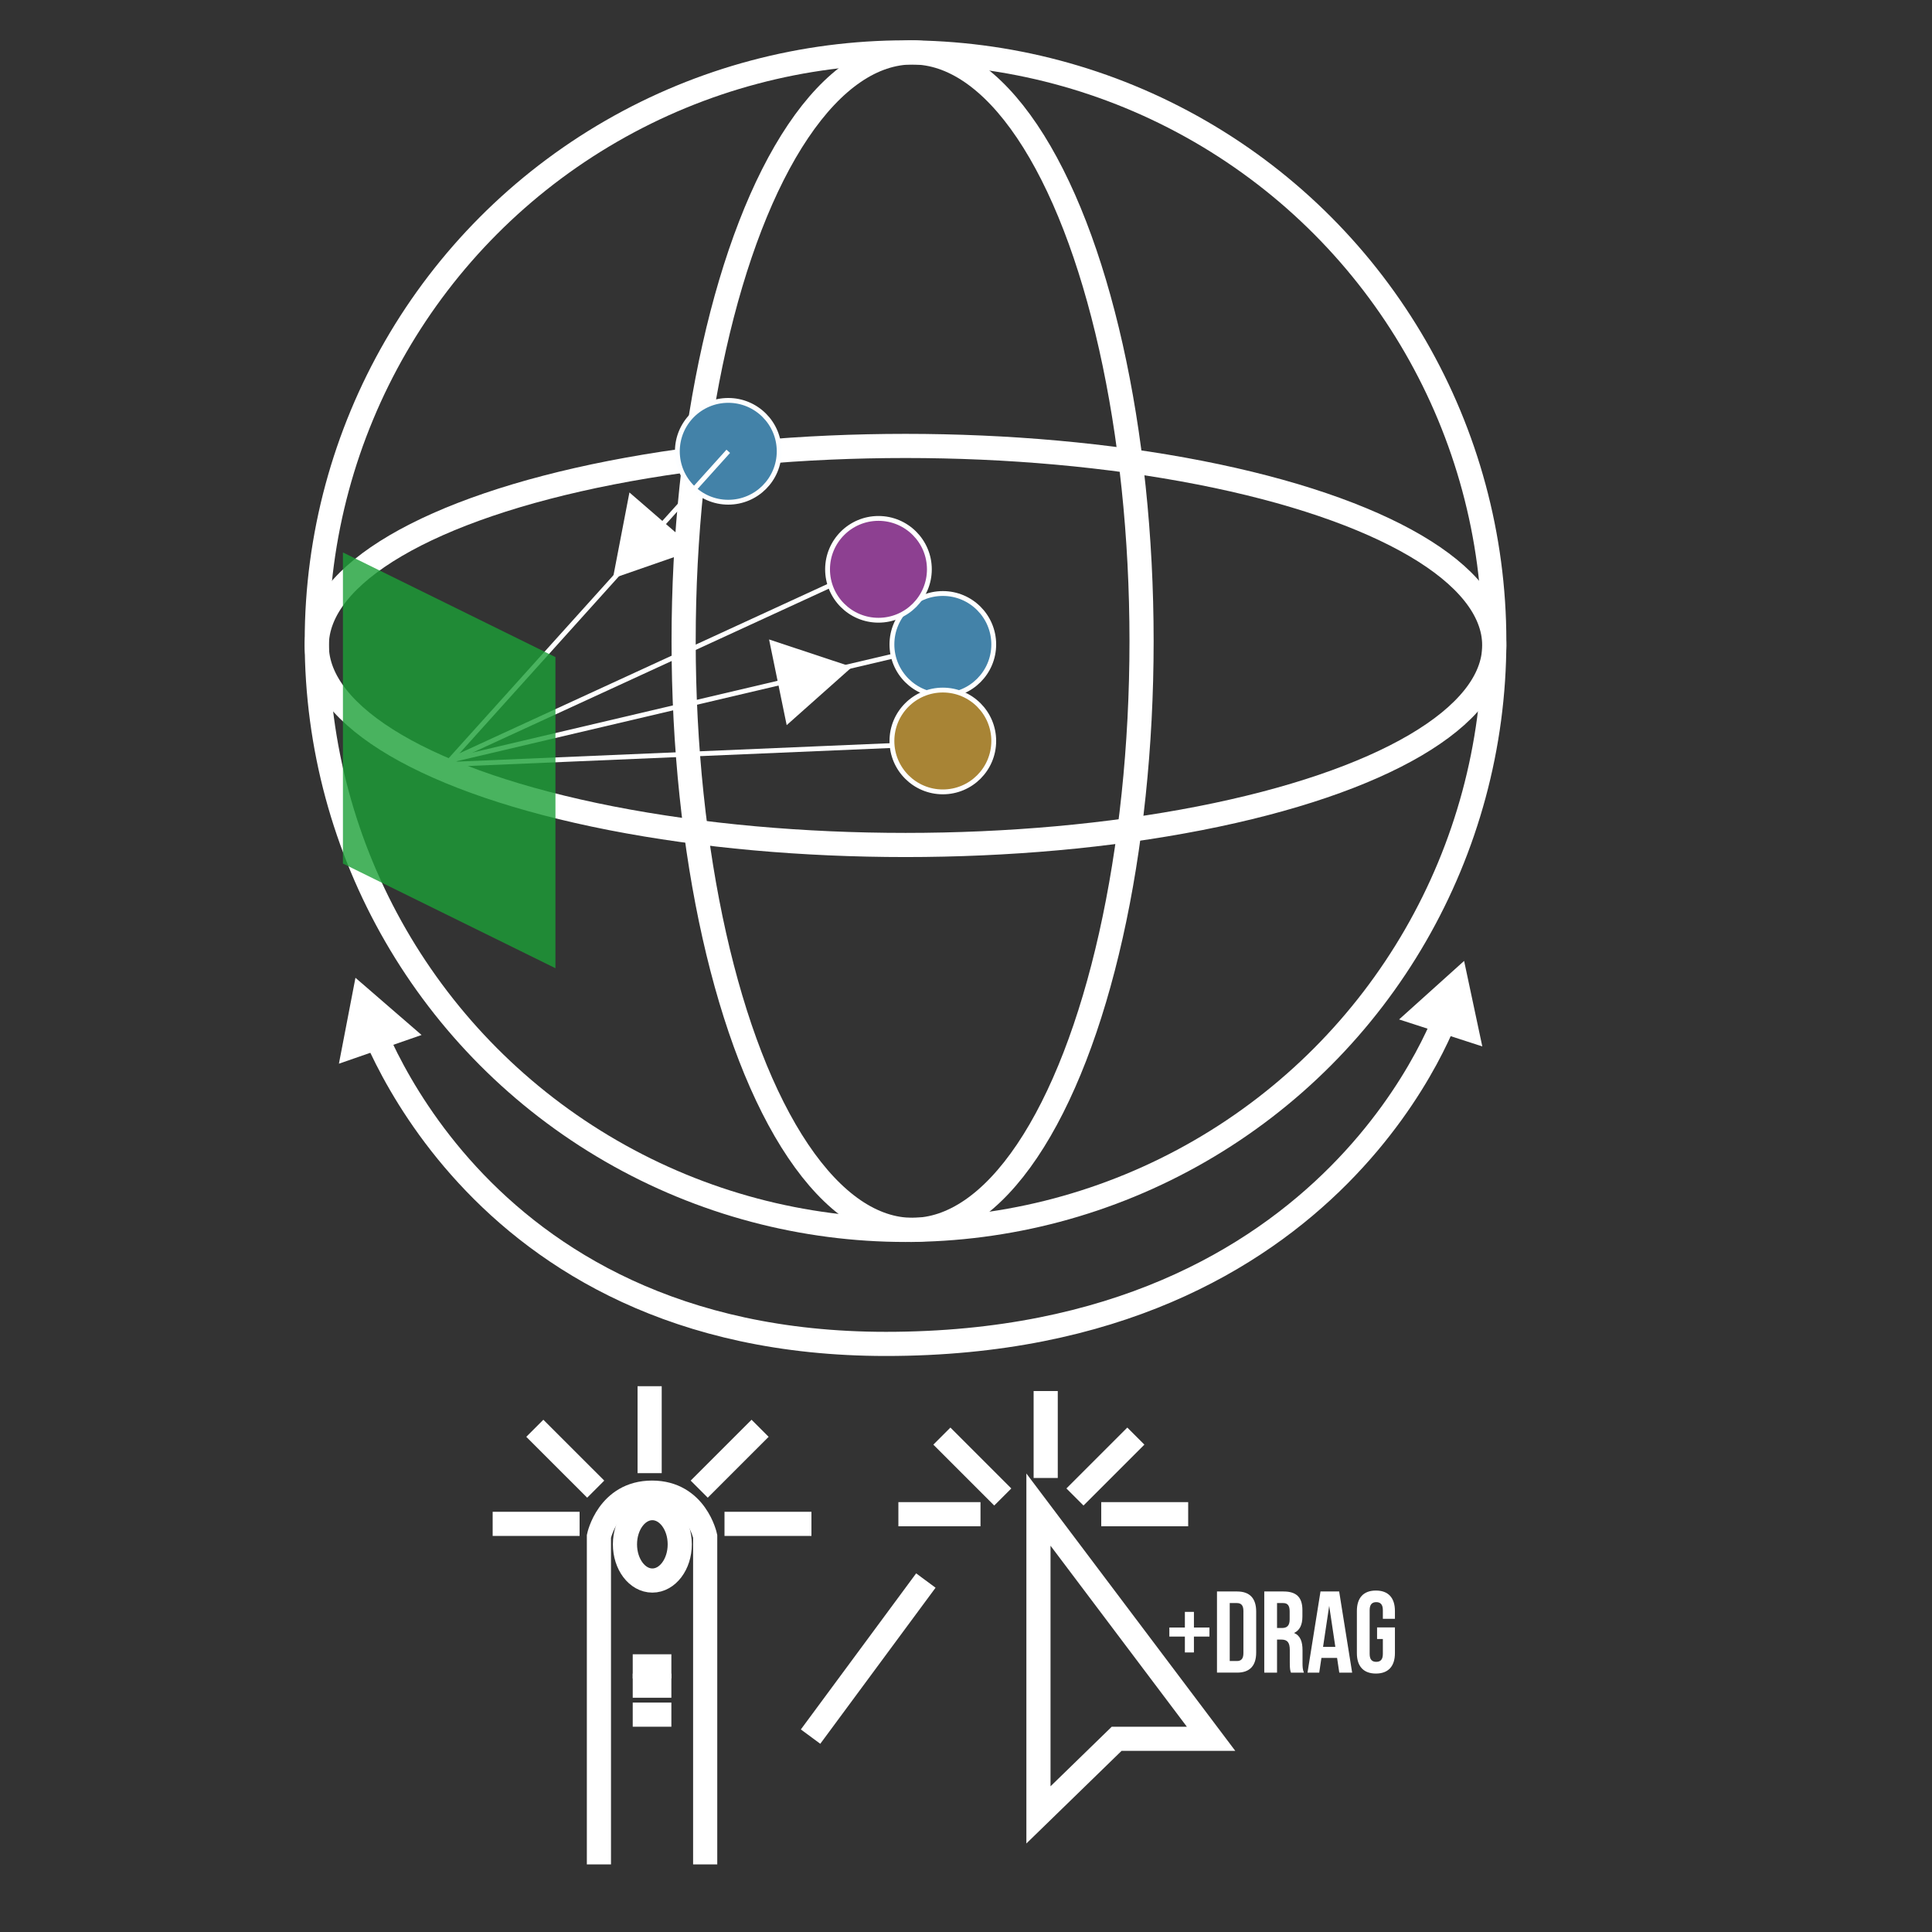 <?xml version="1.0" encoding="utf-8"?>
<!-- Generator: Adobe Illustrator 16.0.1, SVG Export Plug-In . SVG Version: 6.00 Build 0)  -->
<!DOCTYPE svg PUBLIC "-//W3C//DTD SVG 1.1//EN" "http://www.w3.org/Graphics/SVG/1.1/DTD/svg11.dtd">
<svg version="1.1" id="Layer_1" xmlns="http://www.w3.org/2000/svg" xmlns:xlink="http://www.w3.org/1999/xlink" x="0px" y="0px"
	 width="400px" height="400px" viewBox="0 0 400 400" enable-background="new 0 0 400 400" xml:space="preserve">
<rect x="0" y="0" width="400" height="400" fill="#333333" stroke="none"/>
<circle fill="none" stroke="#FFFFFF" stroke-width="5" stroke-miterlimit="10" cx="187.48" cy="132.742" r="121.895"/>
<ellipse fill="none" stroke="#FFFFFF" stroke-width="5" stroke-miterlimit="10" cx="188.943" cy="132.742" rx="47.405" ry="121.894"/>
<ellipse fill="none" stroke="#FFFFFF" stroke-width="5" stroke-miterlimit="10" cx="187.48" cy="133.635" rx="121.895" ry="41.309"/>
<circle fill="#4382A8" stroke="#FDFEFF" stroke-miterlimit="10" cx="150.78" cy="93.439" r="10.54"/>
<line fill="none" stroke="#FFFFFF" stroke-miterlimit="10" x1="150.779" y1="93.439" x2="93.161" y2="157.417"/>
<line fill="none" stroke="#FFFFFF" stroke-miterlimit="10" x1="93.161" y1="157.417" x2="181.876" y2="116.603"/>
<line fill="none" stroke="#FFFFFF" stroke-miterlimit="10" x1="93.161" y1="158.25" x2="194.226" y2="153.947"/>
<line fill="none" stroke="#FFFFFF" stroke-miterlimit="10" x1="93.161" y1="157.417" x2="195.203" y2="133.42"/>
<circle fill="#4382A8" stroke="#FFFFFF" stroke-miterlimit="10" cx="195.204" cy="133.42" r="10.54"/>
<polygon opacity="0.8" fill="#1CA038" enable-background="new    " points="115,200.458 71,178.792 71,114.377 115,136.043 "/>
<circle fill="#8D4091" stroke="#FFFFFF" stroke-miterlimit="10" cx="181.877" cy="117.872" r="10.54"/>
<circle fill="#A88435" stroke="#FFFFFF" stroke-miterlimit="10" cx="195.204" cy="153.411" r="10.54"/>
<polygon fill="#FFFFFF" points="130.318,101.958 144.005,113.801 126.895,119.744 "/>
<polygon fill="#FFFFFF" points="159.228,132.391 176.407,138.093 162.874,150.133 "/>
<path fill="none" stroke="#FFFFFF" stroke-width="5" stroke-miterlimit="10" d="M75.441,208.281c0,0,20.921,69.96,107.982,69.96
	c94.485,0,116.755-69.96,116.755-69.96"/>
<polygon fill="#FFFFFF" points="73.593,202.439 87.281,214.284 70.169,220.227 "/>
<polygon fill="#FFFFFF" points="303.128,198.947 306.896,216.65 289.667,211.064 "/>
<path fill="none" stroke="#FFFFFF" stroke-width="5" stroke-miterlimit="10" d="M124,386v-67.922c0,0,1.884-9.044,11-9.044
	s11,9.044,11,9.044V386"/>
<ellipse fill="none" stroke="#FFFFFF" stroke-width="5" stroke-miterlimit="10" cx="135.064" cy="319.738" rx="5.672" ry="7.496"/>
<line fill="none" stroke="#FFFFFF" stroke-width="5" stroke-miterlimit="10" x1="131" y1="345" x2="139" y2="345"/>
<line fill="none" stroke="#FFFFFF" stroke-width="5" stroke-miterlimit="10" x1="131" y1="349" x2="139" y2="349"/>
<line fill="none" stroke="#FFFFFF" stroke-width="5" stroke-miterlimit="10" x1="131" y1="355" x2="139" y2="355"/>
<line fill="none" stroke="#FFFFFF" stroke-width="5" stroke-miterlimit="10" x1="167.819" y1="359.547" x2="191.688" y2="327.234"/>
<polygon fill="none" stroke="#FFFFFF" stroke-width="5" stroke-miterlimit="10" points="215,312.546 215,375.754 231.191,360 
	250.741,360 "/>
<line fill="none" stroke="#FFFFFF" stroke-width="5" stroke-miterlimit="10" x1="134.5" y1="305" x2="134.5" y2="287"/>
<line fill="none" stroke="#FFFFFF" stroke-width="5" stroke-miterlimit="10" x1="150" y1="315.5" x2="168" y2="315.5"/>
<line fill="none" stroke="#FFFFFF" stroke-width="5" stroke-miterlimit="10" x1="102" y1="315.5" x2="120" y2="315.5"/>
<line fill="none" stroke="#FFFFFF" stroke-width="5" stroke-miterlimit="10" x1="144.765" y1="308.312" x2="157.371" y2="295.71"/>
<line fill="none" stroke="#FFFFFF" stroke-width="5" stroke-miterlimit="10" x1="123.337" y1="308.312" x2="110.73" y2="295.71"/>
<line fill="none" stroke="#FFFFFF" stroke-width="5" stroke-miterlimit="10" x1="216.5" y1="306" x2="216.5" y2="288"/>
<line fill="none" stroke="#FFFFFF" stroke-width="5" stroke-miterlimit="10" x1="228" y1="313.5" x2="246" y2="313.5"/>
<line fill="none" stroke="#FFFFFF" stroke-width="5" stroke-miterlimit="10" x1="186" y1="313.5" x2="203" y2="313.5"/>
<line fill="none" stroke="#FFFFFF" stroke-width="5" stroke-miterlimit="10" x1="222.559" y1="309.936" x2="235.165" y2="297.33"/>
<line fill="none" stroke="#FFFFFF" stroke-width="5" stroke-miterlimit="10" x1="207.611" y1="309.936" x2="195.007" y2="297.33"/>
<g>
	<path fill="#FFFFFF" d="M247.188,336.963h3.217v1.872h-3.217v3.288h-1.871v-3.288H242.1v-1.872h3.217v-3.24h1.873v3.24H247.188z"/>
	<path fill="#FFFFFF" d="M251.964,329.498h4.177c2.641,0,3.938,1.465,3.938,4.152v8.496c0,2.688-1.297,4.152-3.938,4.152h-4.177
		V329.498L251.964,329.498z M254.604,331.898v12h1.488c0.84,0,1.344-0.432,1.344-1.631v-8.737c0-1.199-0.504-1.632-1.344-1.632
		H254.604L254.604,331.898z"/>
	<path fill="#FFFFFF" d="M267.275,346.3c-0.144-0.432-0.239-0.696-0.239-2.063v-2.641c0-1.561-0.527-2.137-1.728-2.137h-0.912v6.841
		h-2.642v-16.802h3.984c2.735,0,3.911,1.271,3.911,3.863v1.32c0,1.729-0.551,2.856-1.728,3.408c1.319,0.553,1.752,1.824,1.752,3.576
		v2.593c0,0.816,0.023,1.416,0.288,2.04L267.275,346.3L267.275,346.3z M264.396,331.898v5.16h1.031c0.983,0,1.584-0.433,1.584-1.775
		v-1.656c0-1.2-0.408-1.729-1.345-1.729H264.396z"/>
	<path fill="#FFFFFF" d="M279.948,346.3h-2.664l-0.456-3.048h-3.24l-0.456,3.048h-2.425l2.688-16.802h3.864L279.948,346.3z
		 M273.924,340.973h2.544l-1.272-8.498L273.924,340.973z"/>
	<path fill="#FFFFFF" d="M285.107,336.939h3.697v5.328c0,2.688-1.346,4.225-3.938,4.225c-2.594,0-3.938-1.536-3.938-4.225v-8.738
		c0-2.688,1.344-4.223,3.938-4.223c2.592,0,3.938,1.535,3.938,4.223v1.634h-2.498v-1.802c0-1.199-0.527-1.654-1.367-1.654
		s-1.367,0.455-1.367,1.654v9.074c0,1.199,0.527,1.631,1.367,1.631s1.367-0.432,1.367-1.631v-3.098h-1.199V336.939z"/>
</g>
</svg>

